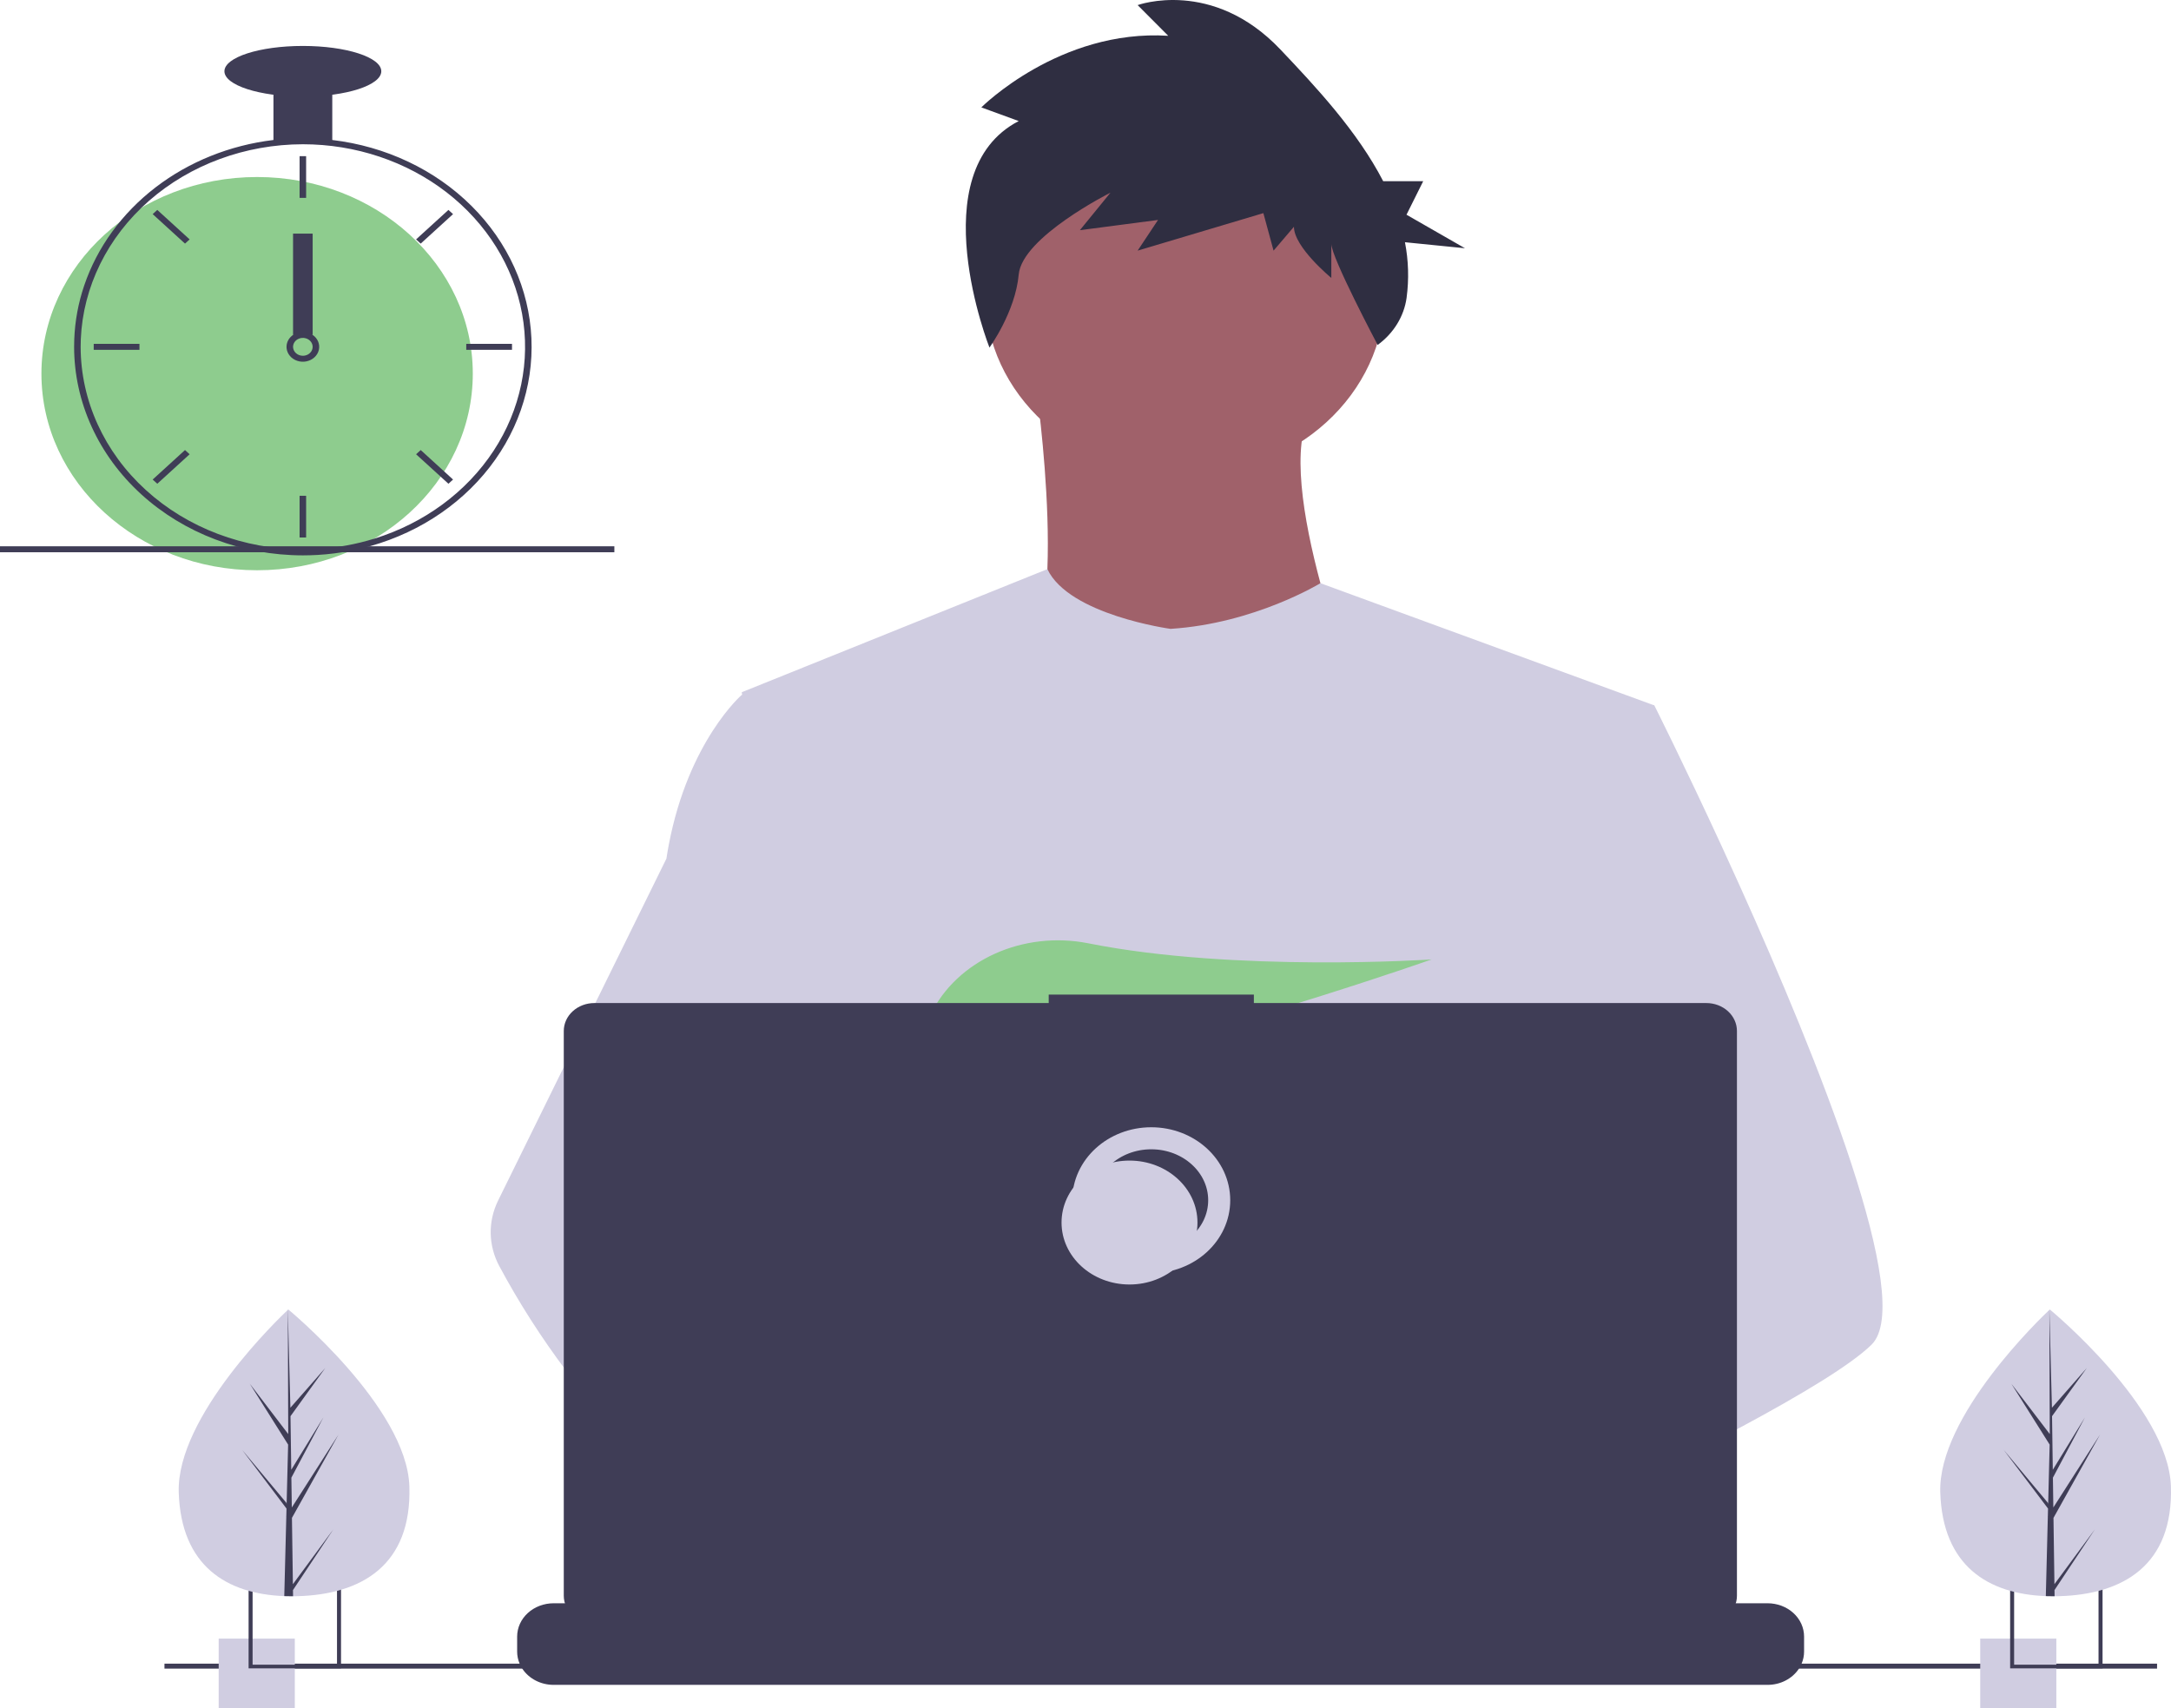 <svg width="197" height="155" viewBox="0 0 197 155" fill="none" xmlns="http://www.w3.org/2000/svg">
<path d="M107.53 43.166C117.548 43.166 125.67 35.762 125.67 26.628C125.67 17.495 117.548 10.091 107.53 10.091C97.512 10.091 89.391 17.495 89.391 26.628C89.391 35.762 97.512 43.166 107.53 43.166Z" fill="#A0616A"/>
<path d="M93.991 34.897C93.991 34.897 97.409 58.385 92.151 61.022C86.893 63.658 123.435 63.898 123.435 63.898C123.435 63.898 115.285 43.525 118.966 37.294L93.991 34.897Z" fill="#A0616A"/>
<path d="M150.118 64.017L147.079 76.633L140.653 103.325L140.461 104.787L138.243 121.71L136.768 132.952L135.779 140.504C129.765 143.322 125.406 145.267 125.406 145.267C125.406 145.267 125.031 143.554 124.427 141.361C120.206 142.515 112.397 144.429 105.779 144.811C108.189 147.26 109.296 149.561 107.794 151.259C103.26 156.377 84.542 145.654 77.996 141.656C77.843 142.613 77.785 143.581 77.823 144.548L72.813 141.035L73.309 132.952L74.145 119.277L75.196 102.127C74.865 101.392 74.587 100.639 74.365 99.871C72.83 94.896 70.968 84.963 69.54 76.633C68.39 69.929 67.527 64.264 67.344 63.059C67.32 62.901 67.307 62.82 67.307 62.82L95.041 51.648C97.012 55.815 106.215 57.068 106.215 57.068C113.84 56.588 119.817 52.923 119.817 52.923L150.118 64.017Z" fill="#D0CDE1"/>
<path d="M127.51 140.475C127.51 140.475 126.336 140.842 124.427 141.361C120.206 142.515 112.397 144.429 105.779 144.811C100.08 145.144 95.265 144.343 94.385 140.954C94.007 139.497 94.543 138.298 95.709 137.313C99.192 134.369 108.29 133.315 115.505 132.952C117.542 132.851 119.427 132.804 120.996 132.786C123.66 132.755 125.406 132.804 125.406 132.804L125.448 132.952L127.51 140.475Z" fill="#A0616A"/>
<path d="M92.44 10.985L89.048 9.747C89.048 9.747 96.14 2.629 106.006 3.248L103.231 0.463C103.231 0.463 110.015 -2.013 116.181 4.486C119.423 7.903 123.173 11.918 125.512 16.442H129.144L127.628 19.485L132.934 22.528L127.488 21.982C127.812 23.648 127.862 25.35 127.636 27.029C127.402 28.71 126.461 30.242 125.012 31.302C125.012 31.302 120.806 23.364 120.806 22.126V25.221C120.806 25.221 117.414 22.436 117.414 20.579L115.565 22.745L114.64 19.341L103.231 22.745L105.081 19.96L97.99 20.889L100.765 17.484C100.765 17.484 92.748 21.507 92.44 24.912C92.132 28.316 89.785 31.542 89.785 31.542C89.785 31.542 83.498 15.627 92.44 10.985Z" fill="#2F2E41"/>
<path d="M169.835 122.018C167.987 123.844 163.409 126.595 157.859 129.572C155.794 130.679 153.596 131.819 151.354 132.952C146.004 135.658 140.402 138.339 135.779 140.504C129.765 143.322 125.406 145.267 125.406 145.267C125.406 145.267 125.031 143.554 124.427 141.361C123.618 138.426 122.399 134.632 121.129 132.952C121.085 132.894 121.04 132.84 120.996 132.786C120.626 132.343 120.253 132.084 119.886 132.084L138.243 121.71L146.176 117.226L140.461 104.787L133.292 89.184L137.619 76.633L141.968 64.017H150.118C150.118 64.017 152.817 69.387 156.268 76.876C156.783 77.996 157.316 79.163 157.859 80.368C164.958 96.111 173.809 118.094 169.835 122.018Z" fill="#D0CDE1"/>
<path d="M107.794 151.259C103.26 156.377 84.542 145.654 77.996 141.656C76.57 140.785 75.721 140.234 75.721 140.234L81.711 132.952L83.608 130.647C83.608 130.647 85.305 131.468 87.813 132.804C87.905 132.854 87.996 132.903 88.09 132.952C90.253 134.111 92.969 135.624 95.709 137.313C99.491 139.645 103.314 142.306 105.778 144.811C108.189 147.26 109.296 149.561 107.794 151.259Z" fill="#A0616A"/>
<path d="M87.813 132.804C87.144 132.802 86.475 132.851 85.815 132.952C80.144 133.841 78.472 138.521 77.996 141.656C77.843 142.613 77.785 143.581 77.823 144.548L72.813 141.035L70.988 139.755C66.594 138.359 62.68 135.878 59.285 132.952C56.341 130.369 53.7 127.514 51.404 124.431C49.118 121.393 47.08 118.206 45.306 114.896C44.812 113.972 44.546 112.96 44.527 111.933C44.509 110.905 44.739 109.886 45.2 108.948L51.404 96.343L60.472 77.919C60.539 77.481 60.612 77.052 60.692 76.633C62.49 67.233 67.307 63.059 67.307 63.059H70.988L73.45 76.633L76.508 93.498L74.365 99.871L69.412 114.59L74.145 119.277L87.813 132.804Z" fill="#D0CDE1"/>
<path d="M91.979 93.511L95.125 96.858C96.294 96.654 97.515 96.416 98.772 96.147L97.868 93.511L100.078 95.861C113.398 92.874 129.907 87.068 129.907 87.068C129.907 87.068 112.083 88.259 98.775 85.608C92.887 84.436 86.828 87.097 84.412 92.131C83.008 95.057 83.228 97.592 88.209 97.592C89.892 97.566 91.571 97.422 93.23 97.161L91.979 93.511Z" fill="#8ECC8E"/>
<path d="M163.705 148.515V149.88C163.706 150.255 163.63 150.626 163.48 150.975C163.414 151.131 163.334 151.281 163.241 151.425C162.947 151.875 162.53 152.247 162.03 152.506C161.531 152.765 160.966 152.901 160.392 152.9H50.24C49.666 152.901 49.101 152.765 48.602 152.506C48.102 152.247 47.685 151.875 47.391 151.425C47.298 151.281 47.218 151.131 47.152 150.975C47.002 150.626 46.926 150.255 46.927 149.88V148.515C46.927 148.118 47.013 147.725 47.179 147.359C47.346 146.992 47.59 146.66 47.897 146.379C48.205 146.099 48.57 145.876 48.972 145.724C49.374 145.573 49.805 145.495 50.24 145.495H56.589V144.858C56.589 144.842 56.593 144.825 56.6 144.81C56.607 144.795 56.617 144.781 56.63 144.769C56.643 144.757 56.658 144.748 56.675 144.742C56.691 144.735 56.709 144.732 56.727 144.732H60.04C60.059 144.732 60.077 144.735 60.093 144.742C60.11 144.748 60.125 144.757 60.138 144.769C60.151 144.781 60.161 144.795 60.168 144.81C60.175 144.825 60.178 144.842 60.178 144.858V145.495H62.248V144.858C62.248 144.842 62.252 144.825 62.258 144.81C62.266 144.795 62.276 144.781 62.288 144.769C62.301 144.757 62.316 144.748 62.333 144.742C62.35 144.735 62.368 144.732 62.386 144.732H65.699C65.717 144.732 65.735 144.735 65.752 144.742C65.769 144.748 65.784 144.757 65.797 144.769C65.81 144.781 65.82 144.795 65.827 144.81C65.834 144.825 65.837 144.842 65.837 144.858V145.495H67.909V144.858C67.909 144.842 67.913 144.825 67.92 144.81C67.927 144.795 67.937 144.781 67.95 144.769C67.963 144.757 67.978 144.748 67.995 144.742C68.011 144.735 68.029 144.732 68.047 144.732H71.36C71.378 144.732 71.396 144.735 71.413 144.742C71.43 144.748 71.445 144.757 71.458 144.769C71.471 144.781 71.481 144.795 71.488 144.81C71.495 144.825 71.498 144.842 71.498 144.858V145.495H73.568V144.858C73.568 144.842 73.571 144.825 73.578 144.81C73.585 144.795 73.596 144.781 73.608 144.769C73.621 144.757 73.636 144.748 73.653 144.742C73.67 144.735 73.688 144.732 73.706 144.732H77.019C77.037 144.732 77.055 144.735 77.072 144.742C77.088 144.748 77.104 144.757 77.117 144.769C77.129 144.781 77.14 144.795 77.147 144.81C77.153 144.825 77.157 144.842 77.157 144.858V145.495H79.227V144.858C79.227 144.842 79.23 144.825 79.237 144.81C79.244 144.795 79.254 144.781 79.267 144.769C79.28 144.757 79.295 144.748 79.312 144.742C79.329 144.735 79.347 144.732 79.365 144.732H82.678C82.696 144.732 82.714 144.735 82.731 144.742C82.747 144.748 82.763 144.757 82.775 144.769C82.788 144.781 82.798 144.795 82.805 144.81C82.812 144.825 82.816 144.842 82.816 144.858V145.495H84.888V144.858C84.888 144.842 84.891 144.825 84.898 144.81C84.905 144.795 84.915 144.781 84.928 144.769C84.941 144.757 84.956 144.748 84.973 144.742C84.99 144.735 85.008 144.732 85.026 144.732H88.339C88.357 144.732 88.375 144.735 88.392 144.742C88.408 144.748 88.424 144.757 88.436 144.769C88.449 144.781 88.46 144.795 88.466 144.81C88.473 144.825 88.477 144.842 88.477 144.858V145.495H90.546V144.858C90.546 144.842 90.55 144.825 90.557 144.81C90.564 144.795 90.574 144.781 90.587 144.769C90.6 144.757 90.615 144.748 90.632 144.742C90.648 144.735 90.666 144.732 90.685 144.732H116.635C116.653 144.732 116.671 144.735 116.688 144.742C116.704 144.748 116.72 144.757 116.732 144.769C116.745 144.781 116.755 144.795 116.762 144.81C116.769 144.825 116.773 144.842 116.773 144.858V145.495H118.845V144.858C118.845 144.842 118.848 144.825 118.855 144.81C118.862 144.795 118.872 144.781 118.885 144.769C118.898 144.757 118.913 144.748 118.93 144.742C118.947 144.735 118.965 144.732 118.983 144.732H122.296C122.332 144.733 122.367 144.746 122.393 144.769C122.419 144.793 122.434 144.825 122.434 144.858V145.495H124.504V144.858C124.503 144.842 124.507 144.825 124.514 144.81C124.521 144.795 124.531 144.781 124.544 144.769C124.557 144.757 124.572 144.748 124.589 144.742C124.606 144.735 124.623 144.732 124.642 144.732H127.954C127.973 144.732 127.991 144.735 128.007 144.742C128.024 144.748 128.039 144.757 128.052 144.769C128.065 144.781 128.075 144.795 128.082 144.81C128.089 144.825 128.093 144.842 128.093 144.858V145.495H130.162V144.858C130.162 144.842 130.166 144.825 130.173 144.81C130.18 144.795 130.19 144.781 130.203 144.769C130.215 144.757 130.231 144.748 130.247 144.742C130.264 144.735 130.282 144.732 130.3 144.732H133.613C133.631 144.732 133.649 144.735 133.666 144.742C133.683 144.748 133.698 144.757 133.711 144.769C133.724 144.781 133.734 144.795 133.741 144.81C133.748 144.825 133.751 144.842 133.751 144.858V145.495H135.823V144.858C135.823 144.842 135.827 144.825 135.834 144.81C135.841 144.795 135.851 144.781 135.864 144.769C135.877 144.757 135.892 144.748 135.909 144.742C135.925 144.735 135.943 144.732 135.962 144.732H139.274C139.311 144.733 139.345 144.746 139.371 144.77C139.396 144.793 139.41 144.825 139.41 144.858V145.495H141.482V144.858C141.482 144.842 141.486 144.825 141.493 144.81C141.499 144.795 141.51 144.781 141.522 144.769C141.535 144.757 141.551 144.748 141.567 144.742C141.584 144.735 141.602 144.732 141.62 144.732H144.933C144.951 144.732 144.969 144.735 144.986 144.742C145.003 144.748 145.018 144.757 145.031 144.769C145.044 144.781 145.054 144.795 145.061 144.81C145.068 144.825 145.071 144.842 145.071 144.858V145.495H147.141V144.858C147.141 144.842 147.144 144.825 147.151 144.81C147.158 144.795 147.168 144.781 147.181 144.769C147.194 144.757 147.209 144.748 147.226 144.742C147.243 144.735 147.261 144.732 147.279 144.732H150.592C150.61 144.732 150.628 144.735 150.645 144.742C150.661 144.748 150.677 144.757 150.689 144.769C150.702 144.781 150.712 144.795 150.719 144.81C150.726 144.825 150.73 144.842 150.73 144.858V145.495H160.392C160.827 145.495 161.258 145.573 161.66 145.724C162.062 145.876 162.427 146.099 162.735 146.379C163.042 146.66 163.286 146.992 163.453 147.359C163.619 147.725 163.705 148.118 163.705 148.515Z" fill="#3F3D56"/>
<path d="M195.735 150.975H14.924V151.425H195.735V150.975Z" fill="#3F3D56"/>
<path d="M154.836 91.026H113.778V90.255H95.162V91.026H53.935C53.199 91.026 52.492 91.293 51.972 91.768C51.451 92.243 51.158 92.887 51.158 93.558V144.813C51.158 145.485 51.451 146.129 51.972 146.604C52.492 147.079 53.199 147.345 53.935 147.345H154.836C155.572 147.345 156.278 147.079 156.799 146.604C157.32 146.129 157.613 145.485 157.613 144.813V93.558C157.613 93.226 157.541 92.896 157.401 92.589C157.262 92.282 157.057 92.003 156.799 91.768C156.541 91.533 156.235 91.346 155.898 91.219C155.561 91.092 155.2 91.026 154.836 91.026Z" fill="#3F3D56"/>
<path d="M104.466 114.543C107.872 114.543 110.633 112.026 110.633 108.921C110.633 105.816 107.872 103.298 104.466 103.298C101.06 103.298 98.299 105.816 98.299 108.921C98.299 112.026 101.06 114.543 104.466 114.543Z" stroke="#D0CDE1" stroke-width="2" stroke-miterlimit="10"/>
<path d="M102.493 116.567C105.899 116.567 108.66 114.05 108.66 110.945C108.66 107.84 105.899 105.322 102.493 105.322C99.087 105.322 96.326 107.84 96.326 110.945C96.326 114.05 99.087 116.567 102.493 116.567Z" fill="#D0CDE1"/>
<path d="M26.751 148.703H19.844V155H26.751V148.703Z" fill="#D0CDE1"/>
<path d="M22.558 143.756V151.402H30.945V143.756H22.558ZM30.58 151.069H22.921V144.088H30.58V151.069Z" fill="#3F3D56"/>
<path d="M186.595 148.703H179.688V155H186.595V148.703Z" fill="#D0CDE1"/>
<path d="M182.403 143.756V151.402H190.789V143.756H182.403ZM190.424 151.069H182.765V144.088H190.424V151.069Z" fill="#3F3D56"/>
<path d="M23.33 51.75C34.139 51.75 42.902 43.762 42.902 33.907C42.902 24.053 34.139 16.064 23.33 16.064C12.521 16.064 3.759 24.053 3.759 33.907C3.759 43.762 12.521 51.75 23.33 51.75Z" fill="#8ECC8E"/>
<path d="M30.151 12.704C28.379 12.499 26.585 12.499 24.813 12.704C20.865 13.177 17.149 14.672 14.105 17.012C11.061 19.353 8.818 22.44 7.641 25.908C7.106 27.488 6.802 29.127 6.739 30.779C6.73 31.009 6.725 31.242 6.725 31.474C6.73 36.492 8.919 41.302 12.81 44.85C16.702 48.398 21.978 50.394 27.482 50.399C27.924 50.399 28.366 50.385 28.801 50.361C29.825 50.302 30.842 50.174 31.844 49.977C36.63 49.039 40.898 46.589 43.895 43.059C46.892 39.53 48.424 35.149 48.221 30.69C48.019 26.231 46.094 21.98 42.788 18.689C39.481 15.398 35.005 13.278 30.151 12.704H30.151ZM33.979 48.879H33.976C32.304 49.399 30.564 49.715 28.801 49.817C28.366 49.844 27.924 49.858 27.482 49.858C22.136 49.852 17.011 47.913 13.231 44.467C9.451 41.021 7.324 36.348 7.318 31.474C7.318 31.242 7.324 31.009 7.332 30.779C7.536 26.03 9.748 21.536 13.503 18.239C17.259 14.942 22.268 13.097 27.482 13.091C32.259 13.091 36.881 14.637 40.524 17.454C44.167 20.272 46.595 24.177 47.375 28.473C48.156 32.77 47.237 37.18 44.784 40.917C42.33 44.654 38.501 47.476 33.979 48.879H33.979Z" fill="#3F3D56"/>
<path d="M27.778 14.172H27.185V17.957H27.778V14.172Z" fill="#3F3D56"/>
<path d="M14.272 19.049L13.853 19.431L16.788 22.107L17.207 21.725L14.272 19.049Z" fill="#3F3D56"/>
<path d="M8.504 31.204V31.745H12.655V31.204H8.504Z" fill="#3F3D56"/>
<path d="M13.853 43.518L14.272 43.9L17.207 41.224L16.788 40.841L13.853 43.518Z" fill="#3F3D56"/>
<path d="M37.756 21.725L38.175 22.107L41.111 19.431L40.692 19.049L37.756 21.725Z" fill="#3F3D56"/>
<path d="M42.309 31.204V31.745H46.46V31.204H42.309Z" fill="#3F3D56"/>
<path d="M38.176 40.841L37.756 41.224L40.692 43.9L41.111 43.518L38.176 40.841Z" fill="#3F3D56"/>
<path d="M27.778 44.992H27.185V48.777H27.778V44.992Z" fill="#3F3D56"/>
<path d="M28.371 30.393C28.115 30.218 27.803 30.123 27.482 30.123C27.161 30.123 26.849 30.218 26.592 30.393C26.416 30.515 26.272 30.67 26.168 30.847C26.037 31.076 25.98 31.334 26.004 31.591C26.029 31.848 26.134 32.094 26.306 32.298C26.479 32.503 26.712 32.658 26.978 32.746C27.244 32.834 27.533 32.85 27.809 32.793C28.085 32.736 28.337 32.608 28.536 32.425C28.735 32.241 28.873 32.009 28.932 31.757C28.991 31.505 28.97 31.242 28.87 31C28.771 30.759 28.598 30.548 28.371 30.393H28.371ZM27.482 32.285C27.246 32.285 27.02 32.199 26.854 32.047C26.687 31.895 26.593 31.689 26.592 31.474C26.593 31.31 26.648 31.15 26.749 31.015C26.836 30.9 26.954 30.808 27.092 30.747C27.229 30.686 27.382 30.658 27.534 30.666C27.687 30.675 27.834 30.719 27.963 30.794C28.091 30.87 28.196 30.975 28.267 31.098C28.339 31.222 28.374 31.36 28.369 31.499C28.365 31.638 28.321 31.774 28.242 31.894C28.163 32.013 28.051 32.112 27.918 32.181C27.785 32.249 27.635 32.285 27.482 32.285V32.285Z" fill="#3F3D56"/>
<path d="M30.151 7.954H24.813V12.82H30.151V7.954Z" fill="#3F3D56"/>
<path d="M27.482 8.765C31.412 8.765 34.599 7.736 34.599 6.467C34.599 5.198 31.412 4.169 27.482 4.169C23.551 4.169 20.365 5.198 20.365 6.467C20.365 7.736 23.551 8.765 27.482 8.765Z" fill="#3F3D56"/>
<path d="M28.371 21.201H26.592V30.393H28.371V21.201Z" fill="#3F3D56"/>
<path d="M55.748 49.575H0V50.116H55.748V49.575Z" fill="#3F3D56"/>
<path d="M37.147 134.879C37.378 142.065 32.773 144.698 26.994 144.852C26.859 144.855 26.726 144.857 26.593 144.858C26.325 144.86 26.059 144.856 25.796 144.846C20.57 144.648 16.433 142.119 16.219 135.437C15.997 128.521 25.412 119.536 26.118 118.871L26.119 118.871C26.146 118.846 26.16 118.833 26.16 118.833C26.16 118.833 36.917 127.695 37.147 134.879Z" fill="#D0CDE1"/>
<path d="M26.578 143.763L30.248 138.786L26.585 144.298L26.593 144.858C26.325 144.86 26.059 144.856 25.796 144.846L25.979 137.647L25.974 137.591L25.98 137.581L25.998 136.9L21.977 131.579L25.993 136.391L26.007 136.535L26.145 131.096L22.672 125.579L26.155 130.14L26.118 118.871L26.118 118.834L26.119 118.871L26.35 127.752L29.515 124.145L26.36 128.517L26.429 133.383L29.342 128.634L26.44 134.098L26.479 136.803L30.714 130.189L26.491 137.747L26.578 143.763Z" fill="#3F3D56"/>
<path d="M196.992 134.879C197.222 142.065 192.617 144.698 186.838 144.852C186.704 144.855 186.57 144.857 186.437 144.858C186.169 144.86 185.904 144.856 185.641 144.846C180.414 144.648 176.277 142.119 176.063 135.437C175.841 128.521 185.256 119.536 185.963 118.871L185.964 118.871C185.991 118.846 186.004 118.833 186.004 118.833C186.004 118.833 196.762 127.695 196.992 134.879Z" fill="#D0CDE1"/>
<path d="M186.422 143.763L190.093 138.786L186.429 144.298L186.437 144.858C186.169 144.86 185.904 144.856 185.641 144.846L185.823 137.647L185.818 137.591L185.825 137.581L185.842 136.9L181.822 131.579L185.837 136.391L185.852 136.535L185.989 131.096L182.517 125.579L185.999 130.14L185.963 118.871L185.963 118.834L185.964 118.871L186.194 127.752L189.359 124.145L186.205 128.517L186.274 133.383L189.186 128.634L186.284 134.098L186.323 136.803L190.558 130.189L186.336 137.747L186.422 143.763Z" fill="#3F3D56"/>
</svg>
